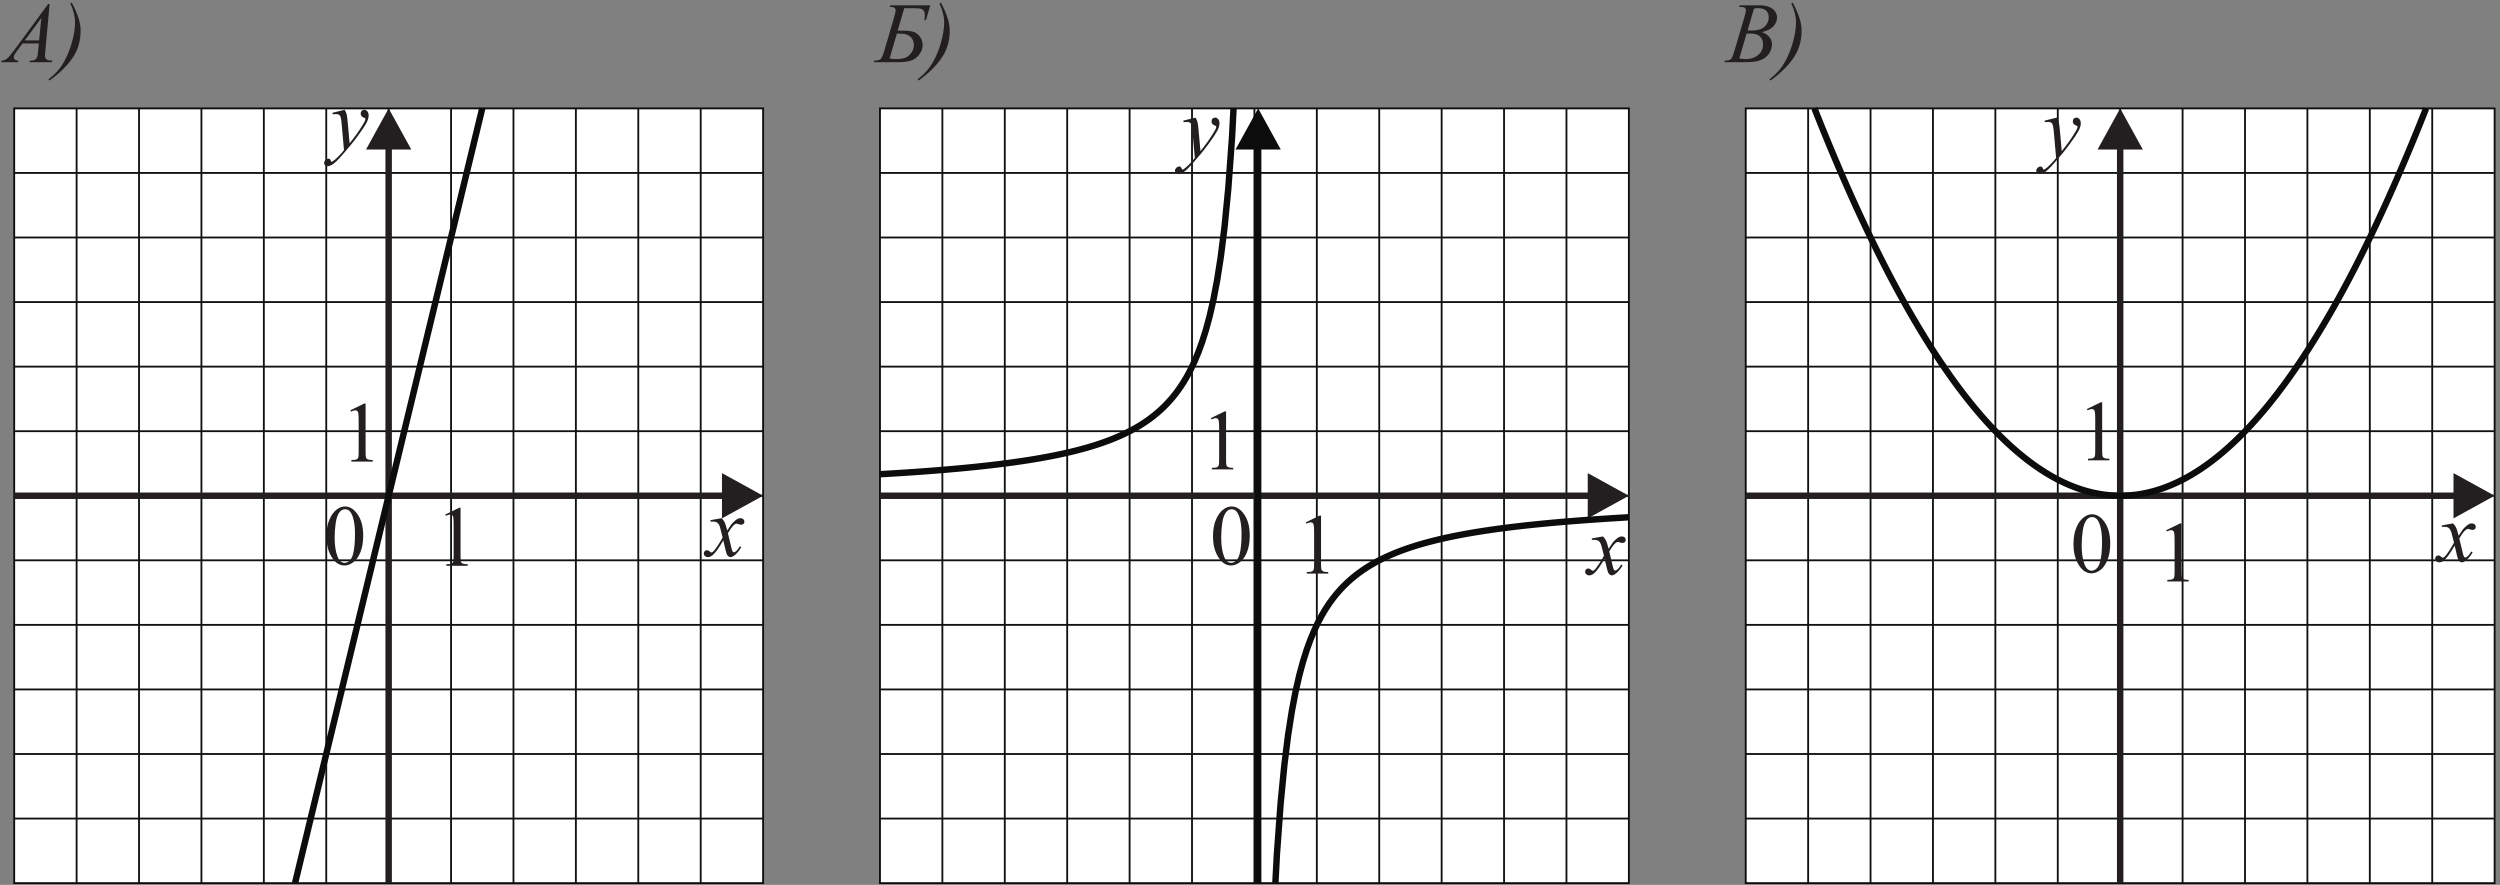 <?xml version="1.0" encoding="UTF-8" standalone="no"?>
<svg
   xmlns:dc="http://purl.org/dc/elements/1.1/"
   xmlns:cc="http://creativecommons.org/ns#"
   xmlns:rdf="http://www.w3.org/1999/02/22-rdf-syntax-ns#"
   xmlns:svg="http://www.w3.org/2000/svg"
   xmlns="http://www.w3.org/2000/svg"
   viewBox="0 0 388 137.333"
   height="137.333"
   width="388"
   xml:space="preserve"
   id="svg2"
   version="1.1"><rect x="0" y="0" width="388" height="137.333" fill="#808080" stroke="none"/><defs
     id="defs6" /><g
     transform="matrix(1.333,0,0,-1.333,0,137.333)"
     id="g10"><g
       transform="scale(0.1)"
       id="g12"><path
         id="path14"
         style="fill:#ffffff;fill-opacity:1;fill-rule:evenodd;stroke:none"
         d="m 1024.54,2.043 h 871.938 v 902.031 H 1024.54 Z" /><path
         id="path16"
         style="fill:none;stroke:#0b0c0b;stroke-width:2.16;stroke-linecap:butt;stroke-linejoin:miter;stroke-miterlimit:2.613;stroke-dasharray:none;stroke-opacity:1"
         d="m 1024.54,2.043 h 871.938 v 902.031 H 1024.54 Z" /><path
         id="path18"
         style="fill:none;stroke:#101211;stroke-width:2.16;stroke-linecap:butt;stroke-linejoin:miter;stroke-miterlimit:2.613;stroke-dasharray:none;stroke-opacity:1"
         d="M 1097.2,2.043 V 904.074" /><path
         id="path20"
         style="fill:none;stroke:#101211;stroke-width:2.16;stroke-linecap:butt;stroke-linejoin:miter;stroke-miterlimit:2.613;stroke-dasharray:none;stroke-opacity:1"
         d="M 1169.86,2.043 V 904.074" /><path
         id="path22"
         style="fill:none;stroke:#101211;stroke-width:2.16;stroke-linecap:butt;stroke-linejoin:miter;stroke-miterlimit:2.613;stroke-dasharray:none;stroke-opacity:1"
         d="M 1242.52,2.043 V 904.074" /><path
         id="path24"
         style="fill:none;stroke:#101211;stroke-width:2.16;stroke-linecap:butt;stroke-linejoin:miter;stroke-miterlimit:2.613;stroke-dasharray:none;stroke-opacity:1"
         d="M 1315.18,2.043 V 904.074" /><path
         id="path26"
         style="fill:none;stroke:#101211;stroke-width:2.16;stroke-linecap:butt;stroke-linejoin:miter;stroke-miterlimit:2.613;stroke-dasharray:none;stroke-opacity:1"
         d="M 1387.85,2.043 V 904.074" /><path
         id="path28"
         style="fill:none;stroke:#101211;stroke-width:2.16;stroke-linecap:butt;stroke-linejoin:miter;stroke-miterlimit:2.613;stroke-dasharray:none;stroke-opacity:1"
         d="M 1460.51,2.043 V 904.074" /><path
         id="path30"
         style="fill:none;stroke:#101211;stroke-width:2.16;stroke-linecap:butt;stroke-linejoin:miter;stroke-miterlimit:2.613;stroke-dasharray:none;stroke-opacity:1"
         d="M 1533.17,2.043 V 904.074" /><path
         id="path32"
         style="fill:none;stroke:#101211;stroke-width:2.16;stroke-linecap:butt;stroke-linejoin:miter;stroke-miterlimit:2.613;stroke-dasharray:none;stroke-opacity:1"
         d="M 1605.83,2.043 V 904.074" /><path
         id="path34"
         style="fill:none;stroke:#101211;stroke-width:2.16;stroke-linecap:butt;stroke-linejoin:miter;stroke-miterlimit:2.613;stroke-dasharray:none;stroke-opacity:1"
         d="M 1678.49,2.043 V 904.074" /><path
         id="path36"
         style="fill:none;stroke:#101211;stroke-width:2.16;stroke-linecap:butt;stroke-linejoin:miter;stroke-miterlimit:2.613;stroke-dasharray:none;stroke-opacity:1"
         d="M 1751.15,2.043 V 904.074" /><path
         id="path38"
         style="fill:none;stroke:#101211;stroke-width:2.16;stroke-linecap:butt;stroke-linejoin:miter;stroke-miterlimit:2.613;stroke-dasharray:none;stroke-opacity:1"
         d="M 1823.82,2.043 V 904.074" /><path
         id="path40"
         style="fill:none;stroke:#101211;stroke-width:2.16;stroke-linecap:butt;stroke-linejoin:miter;stroke-miterlimit:2.613;stroke-dasharray:none;stroke-opacity:1"
         d="m 1024.54,77.211 h 871.94" /><path
         id="path42"
         style="fill:none;stroke:#101211;stroke-width:2.16;stroke-linecap:butt;stroke-linejoin:miter;stroke-miterlimit:2.613;stroke-dasharray:none;stroke-opacity:1"
         d="m 1024.54,152.383 h 871.94" /><path
         id="path44"
         style="fill:none;stroke:#101211;stroke-width:2.16;stroke-linecap:butt;stroke-linejoin:miter;stroke-miterlimit:2.613;stroke-dasharray:none;stroke-opacity:1"
         d="m 1024.54,227.551 h 871.94" /><path
         id="path46"
         style="fill:none;stroke:#101211;stroke-width:2.16;stroke-linecap:butt;stroke-linejoin:miter;stroke-miterlimit:2.613;stroke-dasharray:none;stroke-opacity:1"
         d="m 1024.54,302.723 h 871.94" /><path
         id="path48"
         style="fill:none;stroke:#101211;stroke-width:2.16;stroke-linecap:butt;stroke-linejoin:miter;stroke-miterlimit:2.613;stroke-dasharray:none;stroke-opacity:1"
         d="m 1024.54,377.891 h 871.94" /><path
         id="path50"
         style="fill:none;stroke:#101211;stroke-width:2.16;stroke-linecap:butt;stroke-linejoin:miter;stroke-miterlimit:2.613;stroke-dasharray:none;stroke-opacity:1"
         d="m 1024.54,453.062 h 871.94" /><path
         id="path52"
         style="fill:none;stroke:#101211;stroke-width:2.16;stroke-linecap:butt;stroke-linejoin:miter;stroke-miterlimit:2.613;stroke-dasharray:none;stroke-opacity:1"
         d="m 1024.54,528.227 h 871.94" /><path
         id="path54"
         style="fill:none;stroke:#101211;stroke-width:2.16;stroke-linecap:butt;stroke-linejoin:miter;stroke-miterlimit:2.613;stroke-dasharray:none;stroke-opacity:1"
         d="m 1024.54,603.395 h 871.94" /><path
         id="path56"
         style="fill:none;stroke:#101211;stroke-width:2.16;stroke-linecap:butt;stroke-linejoin:miter;stroke-miterlimit:2.613;stroke-dasharray:none;stroke-opacity:1"
         d="m 1024.54,678.566 h 871.94" /><path
         id="path58"
         style="fill:none;stroke:#101211;stroke-width:2.16;stroke-linecap:butt;stroke-linejoin:miter;stroke-miterlimit:2.613;stroke-dasharray:none;stroke-opacity:1"
         d="m 1024.54,753.738 h 871.94" /><path
         id="path60"
         style="fill:none;stroke:#101211;stroke-width:2.16;stroke-linecap:butt;stroke-linejoin:miter;stroke-miterlimit:2.613;stroke-dasharray:none;stroke-opacity:1"
         d="m 1024.54,828.906 h 871.94" /><path
         id="path62"
         style="fill:none;stroke:#231f20;stroke-width:7.501;stroke-linecap:butt;stroke-linejoin:miter;stroke-miterlimit:2.613;stroke-dasharray:none;stroke-opacity:1"
         d="m 1024.54,453.062 h 828.19" /><path
         id="path64"
         style="fill:#231f20;fill-opacity:1;fill-rule:evenodd;stroke:none"
         d="m 1848.58,479.41 47.9,-26.348 -47.9,-26.351 v 52.699" /><path
         id="path66"
         style="fill:none;stroke:#0b0c0b;stroke-width:7.501;stroke-linecap:butt;stroke-linejoin:miter;stroke-miterlimit:2.613;stroke-dasharray:none;stroke-opacity:1"
         d="m 1024.54,478.117 4.36,0.25 4.36,0.262 4.36,0.262 4.36,0.269 4.36,0.274 4.36,0.281 4.36,0.285 4.36,0.297 4.36,0.297 4.36,0.304 4.36,0.313 4.36,0.324 4.35,0.324 4.36,0.336 4.36,0.344 4.37,0.348 4.36,0.359 4.36,0.371 4.36,0.379 4.35,0.383 4.36,0.398 4.36,0.407 4.36,0.414 4.36,0.429 4.36,0.442 4.36,0.449 4.36,0.465 4.36,0.476 4.36,0.489 4.36,0.507 4.36,0.516 4.36,0.535 4.36,0.551 4.36,0.566 4.36,0.582 4.36,0.606 4.36,0.621 4.36,0.641 4.36,0.66 4.36,0.687 4.36,0.711 4.36,0.731 4.36,0.754 4.36,0.785 4.36,0.816 4.36,0.844 4.36,0.875 4.35,0.906 4.36,0.946 4.36,0.984 4.36,1.023 4.36,1.067 4.37,1.109 4.35,1.156 4.36,1.211 4.36,1.27 4.36,1.32 4.36,1.391 4.36,1.453 4.36,1.527 4.36,1.606 4.36,1.691 4.36,1.785 4.36,1.879 4.36,1.988 4.36,2.106 4.36,2.234 4.36,2.371 4.36,2.528 4.36,2.695 4.36,2.879 4.36,3.082 4.36,3.32 4.36,3.567 4.36,3.855 4.36,4.18 4.35,4.535 4.37,4.949 4.36,5.426 4.36,5.969 4.36,6.594 4.36,7.324 4.35,8.187 4.36,9.215 4.36,10.438 4.36,11.933 4.36,13.766 4.36,16.062 4.36,18.985 4.36,22.777 4.36,27.836 4.36,34.805 4.36,44.742 4.36,59.66 1.74,33.406" /><path
         id="path68"
         style="fill:none;stroke:#0b0c0b;stroke-width:7.501;stroke-linecap:butt;stroke-linejoin:miter;stroke-miterlimit:2.613;stroke-dasharray:none;stroke-opacity:1"
         d="M 1464.86,860.328 1464.87,2.043" /><path
         id="path70"
         style="fill:#0b0c0b;fill-opacity:1;fill-rule:evenodd;stroke:none"
         d="m 1491.21,856.176 -26.35,47.898 -26.34,-47.898 h 52.69" /><path
         id="path72"
         style="fill:none;stroke:#0b0c0b;stroke-width:7.501;stroke-linecap:butt;stroke-linejoin:miter;stroke-miterlimit:2.613;stroke-dasharray:none;stroke-opacity:1"
         d="m 1484.92,2.043 1.75,33.41 4.36,59.656 4.36,44.743 4.36,34.804 4.36,27.84 4.35,22.774 4.36,18.984 4.36,16.062 4.36,13.77 4.36,11.93 4.37,10.437 4.35,9.215 4.36,8.187 4.36,7.325 4.36,6.593 4.36,5.969 4.36,5.426 4.36,4.949 4.36,4.539 4.36,4.176 4.36,3.856 4.36,3.57 4.36,3.316 4.36,3.082 4.36,2.883 4.36,2.691 4.36,2.528 4.36,2.375 4.36,2.234 4.36,2.102 4.36,1.988 4.36,1.883 4.36,1.781 4.36,1.691 4.35,1.606 4.36,1.527 4.37,1.453 4.36,1.391 4.36,1.324 4.36,1.266 4.35,1.211 4.36,1.156 4.36,1.113 4.36,1.063 4.36,1.023 4.36,0.985 4.36,0.945 4.36,0.91 4.36,0.871 4.36,0.848 4.36,0.812 4.36,0.786 4.36,0.757 4.36,0.731 4.36,0.707 4.36,0.687 4.36,0.661 4.36,0.644 4.36,0.621 4.36,0.602 4.36,0.586 4.36,0.562 4.36,0.555 4.36,0.531 4.36,0.52 4.36,0.504 4.36,0.488 4.36,0.476 4.35,0.465 4.36,0.453 4.36,0.438 4.36,0.43 4.36,0.414 4.37,0.406 4.36,0.398 4.35,0.387 4.36,0.379 4.36,0.367 4.36,0.359 4.36,0.352 4.36,0.34 4.36,0.336 4.36,0.324 4.36,0.324 4.36,0.313 4.36,0.304 4.36,0.301 4.36,0.293 4.36,0.285 4.36,0.282 4.36,0.277 4.36,0.269 4.36,0.258 4.36,0.262 4.36,0.254" /><path
         id="path74"
         style="fill:#ffffff;fill-opacity:1;fill-rule:evenodd;stroke:none"
         d="m 2032.54,2.043 h 871.938 v 902.031 H 2032.54 Z" /><path
         id="path76"
         style="fill:none;stroke:#0b0c0b;stroke-width:2.16;stroke-linecap:butt;stroke-linejoin:miter;stroke-miterlimit:2.613;stroke-dasharray:none;stroke-opacity:1"
         d="m 2032.54,2.043 h 871.938 v 902.031 H 2032.54 Z" /><path
         id="path78"
         style="fill:none;stroke:#101211;stroke-width:2.16;stroke-linecap:butt;stroke-linejoin:miter;stroke-miterlimit:2.613;stroke-dasharray:none;stroke-opacity:1"
         d="M 2105.2,2.043 V 904.074" /><path
         id="path80"
         style="fill:none;stroke:#101211;stroke-width:2.16;stroke-linecap:butt;stroke-linejoin:miter;stroke-miterlimit:2.613;stroke-dasharray:none;stroke-opacity:1"
         d="M 2177.86,2.043 V 904.074" /><path
         id="path82"
         style="fill:none;stroke:#101211;stroke-width:2.16;stroke-linecap:butt;stroke-linejoin:miter;stroke-miterlimit:2.613;stroke-dasharray:none;stroke-opacity:1"
         d="M 2250.52,2.043 V 904.074" /><path
         id="path84"
         style="fill:none;stroke:#101211;stroke-width:2.16;stroke-linecap:butt;stroke-linejoin:miter;stroke-miterlimit:2.613;stroke-dasharray:none;stroke-opacity:1"
         d="M 2323.18,2.043 V 904.074" /><path
         id="path86"
         style="fill:none;stroke:#101211;stroke-width:2.16;stroke-linecap:butt;stroke-linejoin:miter;stroke-miterlimit:2.613;stroke-dasharray:none;stroke-opacity:1"
         d="M 2395.85,2.043 V 904.074" /><path
         id="path88"
         style="fill:none;stroke:#101211;stroke-width:2.16;stroke-linecap:butt;stroke-linejoin:miter;stroke-miterlimit:2.613;stroke-dasharray:none;stroke-opacity:1"
         d="M 2468.51,2.043 V 904.074" /><path
         id="path90"
         style="fill:none;stroke:#101211;stroke-width:2.16;stroke-linecap:butt;stroke-linejoin:miter;stroke-miterlimit:2.613;stroke-dasharray:none;stroke-opacity:1"
         d="M 2541.17,2.043 V 904.074" /><path
         id="path92"
         style="fill:none;stroke:#101211;stroke-width:2.16;stroke-linecap:butt;stroke-linejoin:miter;stroke-miterlimit:2.613;stroke-dasharray:none;stroke-opacity:1"
         d="M 2613.83,2.043 V 904.074" /><path
         id="path94"
         style="fill:none;stroke:#101211;stroke-width:2.16;stroke-linecap:butt;stroke-linejoin:miter;stroke-miterlimit:2.613;stroke-dasharray:none;stroke-opacity:1"
         d="M 2686.49,2.043 V 904.074" /><path
         id="path96"
         style="fill:none;stroke:#101211;stroke-width:2.16;stroke-linecap:butt;stroke-linejoin:miter;stroke-miterlimit:2.613;stroke-dasharray:none;stroke-opacity:1"
         d="M 2759.15,2.043 V 904.074" /><path
         id="path98"
         style="fill:none;stroke:#101211;stroke-width:2.16;stroke-linecap:butt;stroke-linejoin:miter;stroke-miterlimit:2.613;stroke-dasharray:none;stroke-opacity:1"
         d="M 2831.82,2.043 V 904.074" /><path
         id="path100"
         style="fill:none;stroke:#101211;stroke-width:2.16;stroke-linecap:butt;stroke-linejoin:miter;stroke-miterlimit:2.613;stroke-dasharray:none;stroke-opacity:1"
         d="m 2032.54,77.211 h 871.94" /><path
         id="path102"
         style="fill:none;stroke:#101211;stroke-width:2.16;stroke-linecap:butt;stroke-linejoin:miter;stroke-miterlimit:2.613;stroke-dasharray:none;stroke-opacity:1"
         d="m 2032.54,152.383 h 871.94" /><path
         id="path104"
         style="fill:none;stroke:#101211;stroke-width:2.16;stroke-linecap:butt;stroke-linejoin:miter;stroke-miterlimit:2.613;stroke-dasharray:none;stroke-opacity:1"
         d="m 2032.54,227.551 h 871.94" /><path
         id="path106"
         style="fill:none;stroke:#101211;stroke-width:2.16;stroke-linecap:butt;stroke-linejoin:miter;stroke-miterlimit:2.613;stroke-dasharray:none;stroke-opacity:1"
         d="m 2032.54,302.723 h 871.94" /><path
         id="path108"
         style="fill:none;stroke:#101211;stroke-width:2.16;stroke-linecap:butt;stroke-linejoin:miter;stroke-miterlimit:2.613;stroke-dasharray:none;stroke-opacity:1"
         d="m 2032.54,377.891 h 871.94" /><path
         id="path110"
         style="fill:none;stroke:#101211;stroke-width:2.16;stroke-linecap:butt;stroke-linejoin:miter;stroke-miterlimit:2.613;stroke-dasharray:none;stroke-opacity:1"
         d="m 2032.54,453.062 h 871.94" /><path
         id="path112"
         style="fill:none;stroke:#101211;stroke-width:2.16;stroke-linecap:butt;stroke-linejoin:miter;stroke-miterlimit:2.613;stroke-dasharray:none;stroke-opacity:1"
         d="m 2032.54,528.227 h 871.94" /><path
         id="path114"
         style="fill:none;stroke:#101211;stroke-width:2.16;stroke-linecap:butt;stroke-linejoin:miter;stroke-miterlimit:2.613;stroke-dasharray:none;stroke-opacity:1"
         d="m 2032.54,603.395 h 871.94" /><path
         id="path116"
         style="fill:none;stroke:#101211;stroke-width:2.16;stroke-linecap:butt;stroke-linejoin:miter;stroke-miterlimit:2.613;stroke-dasharray:none;stroke-opacity:1"
         d="m 2032.54,678.566 h 871.94" /><path
         id="path118"
         style="fill:none;stroke:#101211;stroke-width:2.16;stroke-linecap:butt;stroke-linejoin:miter;stroke-miterlimit:2.613;stroke-dasharray:none;stroke-opacity:1"
         d="m 2032.54,753.738 h 871.94" /><path
         id="path120"
         style="fill:none;stroke:#101211;stroke-width:2.16;stroke-linecap:butt;stroke-linejoin:miter;stroke-miterlimit:2.613;stroke-dasharray:none;stroke-opacity:1"
         d="m 2032.54,828.906 h 871.94" /><path
         id="path122"
         style="fill:none;stroke:#231f20;stroke-width:7.501;stroke-linecap:butt;stroke-linejoin:miter;stroke-miterlimit:2.613;stroke-dasharray:none;stroke-opacity:1"
         d="m 2032.54,453.062 h 828.19" /><path
         id="path124"
         style="fill:#231f20;fill-opacity:1;fill-rule:evenodd;stroke:none"
         d="m 2856.58,479.41 47.9,-26.348 -47.9,-26.351 v 52.699" /><path
         id="path126"
         style="fill:none;stroke:#231f20;stroke-width:7.501;stroke-linecap:butt;stroke-linejoin:miter;stroke-miterlimit:2.613;stroke-dasharray:none;stroke-opacity:1"
         d="M 2468.51,2.043 V 860.328" /><path
         id="path128"
         style="fill:#231f20;fill-opacity:1;fill-rule:evenodd;stroke:none"
         d="m 2442.16,856.176 26.35,47.898 26.35,-47.898 h -52.7" /><path
         id="path130"
         style="fill:none;stroke:#0b0c0b;stroke-width:7.501;stroke-linecap:butt;stroke-linejoin:miter;stroke-miterlimit:2.613;stroke-dasharray:none;stroke-opacity:1"
         d="m 2112.55,904.074 2.83,-7.148 4.35,-10.891 4.36,-10.758 4.36,-10.621 4.36,-10.484 4.36,-10.352 4.36,-10.215 4.36,-10.082 4.36,-9.945 4.36,-9.808 4.36,-9.676 4.36,-9.539 4.36,-9.403 4.36,-9.269 4.36,-9.133 4.36,-8.996 4.36,-8.863 4.36,-8.727 4.36,-8.59 4.36,-8.461 4.36,-8.32 4.36,-8.184 4.36,-8.05 4.36,-7.914 4.36,-7.782 4.36,-7.644 4.36,-7.512 4.36,-7.371 4.36,-7.242 4.35,-7.102 4.36,-6.969 4.36,-6.832 4.36,-6.699 4.36,-6.562 4.37,-6.426 4.35,-6.293 4.36,-6.156 4.36,-6.02 4.36,-5.883 4.36,-5.754 4.36,-5.617 4.36,-5.48 4.36,-5.344 4.36,-5.207 4.36,-5.074 4.36,-4.942 4.36,-4.8 4.36,-4.668 4.36,-4.532 4.36,-4.402 4.36,-4.258 4.36,-4.129 4.36,-3.992 4.36,-3.855 4.36,-3.719 4.36,-3.586 4.36,-3.449 4.36,-3.317 4.35,-3.179 4.36,-3.043 4.37,-2.914 4.36,-2.77 4.36,-2.641 4.36,-2.503 4.35,-2.368 4.36,-2.23 4.36,-2.098 4.36,-1.961 4.36,-1.828 4.36,-1.691 4.36,-1.555 4.36,-1.422 4.36,-1.285 4.36,-1.148 4.36,-1.016 4.36,-0.883 4.36,-0.742 4.36,-0.609 4.36,-0.473 4.36,-0.34 4.36,-0.203 4.36,-0.063 4.36,0.063 4.36,0.203 4.36,0.34 4.36,0.473 4.36,0.609 4.36,0.742 4.36,0.883 4.36,1.016 4.36,1.148 4.36,1.285 4.35,1.422 4.36,1.555 4.36,1.691 4.36,1.828 4.36,1.961 4.37,2.098 4.35,2.23 4.36,2.368 4.36,2.503 4.36,2.641 4.36,2.77 4.36,2.914 4.36,3.043 4.36,3.179 4.36,3.317 4.36,3.449 4.36,3.586 4.36,3.719 4.36,3.855 4.36,3.992 4.36,4.129 4.36,4.258 4.36,4.402 4.36,4.532 4.36,4.668 4.36,4.8 4.36,4.942 4.36,5.074 4.36,5.207 4.35,5.344 4.36,5.48 4.37,5.617 4.36,5.754 4.36,5.883 4.36,6.02 4.35,6.156 4.36,6.293 4.36,6.426 4.36,6.562 4.36,6.699 4.36,6.832 4.36,6.969 4.36,7.102 4.36,7.242 4.36,7.371 4.36,7.512 4.36,7.644 4.36,7.782 4.36,7.914 4.36,8.05 4.36,8.184 4.36,8.32 4.36,8.461 4.36,8.59 4.36,8.727 4.36,8.863 4.36,8.996 4.36,9.133 4.36,9.269 4.36,9.403 4.36,9.539 4.36,9.676 4.36,9.808 4.35,9.945 4.36,10.082 4.36,10.215 4.36,10.352 4.36,10.484 4.37,10.621 4.36,10.758 4.35,10.891 2.83,7.148" /><path
         id="path132"
         style="fill:#ffffff;fill-opacity:1;fill-rule:evenodd;stroke:none"
         d="m 16.539,2.043 h 871.938 v 902.031 H 16.539 Z" /><path
         id="path134"
         style="fill:none;stroke:#0b0c0b;stroke-width:2.16;stroke-linecap:butt;stroke-linejoin:miter;stroke-miterlimit:2.613;stroke-dasharray:none;stroke-opacity:1"
         d="m 16.539,2.043 h 871.938 v 902.031 H 16.539 Z" /><path
         id="path136"
         style="fill:none;stroke:#101211;stroke-width:2.16;stroke-linecap:butt;stroke-linejoin:miter;stroke-miterlimit:2.613;stroke-dasharray:none;stroke-opacity:1"
         d="M 89.199,2.043 V 904.074" /><path
         id="path138"
         style="fill:none;stroke:#101211;stroke-width:2.16;stroke-linecap:butt;stroke-linejoin:miter;stroke-miterlimit:2.613;stroke-dasharray:none;stroke-opacity:1"
         d="M 161.863,2.043 V 904.074" /><path
         id="path140"
         style="fill:none;stroke:#101211;stroke-width:2.16;stroke-linecap:butt;stroke-linejoin:miter;stroke-miterlimit:2.613;stroke-dasharray:none;stroke-opacity:1"
         d="M 234.523,2.043 V 904.074" /><path
         id="path142"
         style="fill:none;stroke:#101211;stroke-width:2.16;stroke-linecap:butt;stroke-linejoin:miter;stroke-miterlimit:2.613;stroke-dasharray:none;stroke-opacity:1"
         d="M 307.184,2.043 V 904.074" /><path
         id="path144"
         style="fill:none;stroke:#101211;stroke-width:2.16;stroke-linecap:butt;stroke-linejoin:miter;stroke-miterlimit:2.613;stroke-dasharray:none;stroke-opacity:1"
         d="M 379.848,2.043 V 904.074" /><path
         id="path146"
         style="fill:none;stroke:#101211;stroke-width:2.16;stroke-linecap:butt;stroke-linejoin:miter;stroke-miterlimit:2.613;stroke-dasharray:none;stroke-opacity:1"
         d="M 452.508,2.043 V 904.074" /><path
         id="path148"
         style="fill:none;stroke:#101211;stroke-width:2.16;stroke-linecap:butt;stroke-linejoin:miter;stroke-miterlimit:2.613;stroke-dasharray:none;stroke-opacity:1"
         d="M 525.168,2.043 V 904.074" /><path
         id="path150"
         style="fill:none;stroke:#101211;stroke-width:2.16;stroke-linecap:butt;stroke-linejoin:miter;stroke-miterlimit:2.613;stroke-dasharray:none;stroke-opacity:1"
         d="M 597.832,2.043 V 904.074" /><path
         id="path152"
         style="fill:none;stroke:#101211;stroke-width:2.16;stroke-linecap:butt;stroke-linejoin:miter;stroke-miterlimit:2.613;stroke-dasharray:none;stroke-opacity:1"
         d="M 670.492,2.043 V 904.074" /><path
         id="path154"
         style="fill:none;stroke:#101211;stroke-width:2.16;stroke-linecap:butt;stroke-linejoin:miter;stroke-miterlimit:2.613;stroke-dasharray:none;stroke-opacity:1"
         d="M 743.152,2.043 V 904.074" /><path
         id="path156"
         style="fill:none;stroke:#101211;stroke-width:2.16;stroke-linecap:butt;stroke-linejoin:miter;stroke-miterlimit:2.613;stroke-dasharray:none;stroke-opacity:1"
         d="M 815.816,2.043 V 904.074" /><path
         id="path158"
         style="fill:none;stroke:#101211;stroke-width:2.16;stroke-linecap:butt;stroke-linejoin:miter;stroke-miterlimit:2.613;stroke-dasharray:none;stroke-opacity:1"
         d="M 16.539,77.211 H 888.477" /><path
         id="path160"
         style="fill:none;stroke:#101211;stroke-width:2.16;stroke-linecap:butt;stroke-linejoin:miter;stroke-miterlimit:2.613;stroke-dasharray:none;stroke-opacity:1"
         d="M 16.539,152.383 H 888.477" /><path
         id="path162"
         style="fill:none;stroke:#101211;stroke-width:2.16;stroke-linecap:butt;stroke-linejoin:miter;stroke-miterlimit:2.613;stroke-dasharray:none;stroke-opacity:1"
         d="M 16.539,227.551 H 888.477" /><path
         id="path164"
         style="fill:none;stroke:#101211;stroke-width:2.16;stroke-linecap:butt;stroke-linejoin:miter;stroke-miterlimit:2.613;stroke-dasharray:none;stroke-opacity:1"
         d="M 16.539,302.723 H 888.477" /><path
         id="path166"
         style="fill:none;stroke:#101211;stroke-width:2.16;stroke-linecap:butt;stroke-linejoin:miter;stroke-miterlimit:2.613;stroke-dasharray:none;stroke-opacity:1"
         d="M 16.539,377.891 H 888.477" /><path
         id="path168"
         style="fill:none;stroke:#101211;stroke-width:2.16;stroke-linecap:butt;stroke-linejoin:miter;stroke-miterlimit:2.613;stroke-dasharray:none;stroke-opacity:1"
         d="M 16.539,453.062 H 888.477" /><path
         id="path170"
         style="fill:none;stroke:#101211;stroke-width:2.16;stroke-linecap:butt;stroke-linejoin:miter;stroke-miterlimit:2.613;stroke-dasharray:none;stroke-opacity:1"
         d="M 16.539,528.227 H 888.477" /><path
         id="path172"
         style="fill:none;stroke:#101211;stroke-width:2.16;stroke-linecap:butt;stroke-linejoin:miter;stroke-miterlimit:2.613;stroke-dasharray:none;stroke-opacity:1"
         d="M 16.539,603.395 H 888.477" /><path
         id="path174"
         style="fill:none;stroke:#101211;stroke-width:2.16;stroke-linecap:butt;stroke-linejoin:miter;stroke-miterlimit:2.613;stroke-dasharray:none;stroke-opacity:1"
         d="M 16.539,678.566 H 888.477" /><path
         id="path176"
         style="fill:none;stroke:#101211;stroke-width:2.16;stroke-linecap:butt;stroke-linejoin:miter;stroke-miterlimit:2.613;stroke-dasharray:none;stroke-opacity:1"
         d="M 16.539,753.738 H 888.477" /><path
         id="path178"
         style="fill:none;stroke:#101211;stroke-width:2.16;stroke-linecap:butt;stroke-linejoin:miter;stroke-miterlimit:2.613;stroke-dasharray:none;stroke-opacity:1"
         d="M 16.539,828.906 H 888.477" /><path
         id="path180"
         style="fill:none;stroke:#231f20;stroke-width:7.501;stroke-linecap:butt;stroke-linejoin:miter;stroke-miterlimit:2.613;stroke-dasharray:none;stroke-opacity:1"
         d="M 16.539,453.062 H 844.73" /><path
         id="path182"
         style="fill:#231f20;fill-opacity:1;fill-rule:evenodd;stroke:none"
         d="m 840.578,479.41 47.899,-26.348 -47.899,-26.351 v 52.699" /><path
         id="path184"
         style="fill:none;stroke:#231f20;stroke-width:7.501;stroke-linecap:butt;stroke-linejoin:miter;stroke-miterlimit:2.613;stroke-dasharray:none;stroke-opacity:1"
         d="M 452.508,2.043 V 860.328" /><path
         id="path186"
         style="fill:#231f20;fill-opacity:1;fill-rule:evenodd;stroke:none"
         d="m 426.16,856.176 26.348,47.898 26.347,-47.898 H 426.16" /><path
         id="path188"
         style="fill:none;stroke:#0b0c0b;stroke-width:7.501;stroke-linecap:butt;stroke-linejoin:miter;stroke-miterlimit:2.613;stroke-dasharray:none;stroke-opacity:1"
         d="m 343.516,2.043 v 0 l 4.359,18.039 4.359,18.043 4.36,18.039 4.363,18.043 4.359,18.039 4.36,18.039 4.359,18.043 4.36,18.039 4.359,18.043 4.359,18.039 4.36,18.039 4.359,18.043 4.359,18.039 4.36,18.043 4.359,18.039 4.363,18.039 4.36,18.043 4.359,18.039 4.36,18.043 4.359,18.039 4.359,18.04 4.36,18.043 4.359,18.039 4.359,18.043 4.36,18.042 4.359,18.04 4.36,18.039 4.359,18.039 4.363,18.043 4.36,18.039 4.359,18.039 4.359,18.043 4.36,18.039 4.359,18.043 4.359,18.039 4.36,18.039 4.359,18.043 4.36,18.039 4.359,18.043 4.359,18.043 4.36,18.039 4.363,18.039 4.359,18.039 4.36,18.043 4.359,18.039 4.359,18.039 4.36,18.043 4.359,18.039 4.36,18.043 4.359,18.039 v 0" /><path
         id="path190"
         style="fill:#231f20;fill-opacity:1;fill-rule:nonzero;stroke:none"
         d="m 401.32,902.438 c 1.102,-1.883 1.864,-3.653 2.301,-5.286 0.414,-1.648 0.832,-4.882 1.266,-9.699 l 2.148,-24.015 c 1.949,2.332 4.785,6.05 8.5,11.132 1.785,2.465 4,5.832 6.633,10.098 1.602,2.602 2.57,4.434 2.934,5.469 0.183,0.515 0.285,1.066 0.285,1.617 0,0.351 -0.102,0.648 -0.336,0.883 -0.231,0.215 -0.817,0.48 -1.781,0.801 -0.969,0.3 -1.766,0.882 -2.399,1.699 -0.637,0.832 -0.953,1.785 -0.953,2.867 0,1.332 0.402,2.398 1.184,3.215 0.765,0.816 1.75,1.219 2.918,1.219 1.433,0 2.652,-0.586 3.664,-1.786 1.019,-1.183 1.519,-2.816 1.519,-4.898 0,-2.566 -0.883,-5.52 -2.637,-8.816 -1.765,-3.301 -5.144,-8.368 -10.164,-15.2 -5,-6.851 -11.082,-14.3 -18.199,-22.367 -4.918,-5.57 -8.566,-9.082 -10.949,-10.535 -2.367,-1.43 -4.402,-2.164 -6.102,-2.164 -1.015,0 -1.898,0.383 -2.664,1.148 -0.769,0.766 -1.133,1.653 -1.133,2.664 0,1.27 0.516,2.418 1.579,3.469 1.054,1.035 2.203,1.551 3.437,1.551 0.649,0 1.199,-0.133 1.617,-0.434 0.266,-0.168 0.547,-0.632 0.848,-1.402 0.316,-0.746 0.598,-1.266 0.867,-1.531 0.149,-0.164 0.352,-0.235 0.582,-0.235 0.184,0 0.535,0.153 1.02,0.485 1.797,1.101 3.883,2.867 6.25,5.269 3.133,3.196 5.433,5.797 6.933,7.813 l -2.738,30.953 c -0.445,5.113 -1.129,8.23 -2.047,9.332 -0.918,1.098 -2.433,1.664 -4.586,1.664 -0.683,0 -1.914,-0.098 -3.664,-0.301 l -0.433,1.801 14.3,3.52" /><path
         id="path192"
         style="fill:#231f20;fill-opacity:1;fill-rule:nonzero;stroke:none"
         d="m 1391.96,893.328 c 1.11,-1.883 1.87,-3.652 2.31,-5.285 0.41,-1.648 0.83,-4.883 1.26,-9.699 l 2.15,-24.016 c 1.95,2.336 4.78,6.051 8.5,11.133 1.78,2.465 4,5.836 6.64,10.101 1.6,2.598 2.56,4.434 2.93,5.465 0.18,0.52 0.28,1.067 0.28,1.618 0,0.351 -0.1,0.648 -0.33,0.882 -0.24,0.219 -0.82,0.485 -1.79,0.801 -0.96,0.301 -1.76,0.887 -2.39,1.703 -0.64,0.832 -0.96,1.781 -0.96,2.864 0,1.332 0.41,2.402 1.19,3.218 0.77,0.817 1.75,1.215 2.92,1.215 1.43,0 2.65,-0.582 3.66,-1.781 1.02,-1.188 1.52,-2.82 1.52,-4.902 0,-2.567 -0.89,-5.516 -2.64,-8.817 -1.76,-3.297 -5.14,-8.367 -10.16,-15.199 -5,-6.852 -11.09,-14.301 -18.2,-22.367 -4.92,-5.567 -8.57,-9.082 -10.95,-10.532 -2.37,-1.433 -4.4,-2.168 -6.1,-2.168 -1.01,0 -1.9,0.383 -2.67,1.153 -0.76,0.765 -1.13,1.648 -1.13,2.664 0,1.266 0.52,2.418 1.58,3.465 1.05,1.035 2.2,1.551 3.44,1.551 0.65,0 1.19,-0.133 1.61,-0.434 0.27,-0.168 0.55,-0.633 0.85,-1.399 0.32,-0.75 0.6,-1.269 0.87,-1.535 0.15,-0.164 0.35,-0.23 0.58,-0.23 0.19,0 0.53,0.148 1.02,0.484 1.8,1.098 3.88,2.864 6.25,5.266 3.13,3.199 5.43,5.801 6.93,7.816 l -2.73,30.949 c -0.45,5.118 -1.13,8.231 -2.05,9.333 -0.92,1.101 -2.43,1.667 -4.58,1.667 -0.69,0 -1.92,-0.101 -3.67,-0.3 l -0.43,1.8 14.29,3.516" /><path
         id="path194"
         style="fill:#231f20;fill-opacity:1;fill-rule:nonzero;stroke:none"
         d="m 2394.76,893.328 c 1.1,-1.883 1.86,-3.652 2.29,-5.285 0.42,-1.648 0.84,-4.883 1.27,-9.699 l 2.15,-24.016 c 1.95,2.336 4.78,6.051 8.5,11.133 1.78,2.465 4,5.836 6.64,10.101 1.6,2.598 2.56,4.434 2.93,5.465 0.18,0.52 0.28,1.067 0.28,1.618 0,0.351 -0.1,0.648 -0.33,0.882 -0.24,0.219 -0.82,0.485 -1.79,0.801 -0.96,0.301 -1.76,0.887 -2.39,1.703 -0.64,0.832 -0.95,1.781 -0.95,2.864 0,1.332 0.4,2.402 1.18,3.218 0.76,0.817 1.75,1.215 2.92,1.215 1.43,0 2.65,-0.582 3.66,-1.781 1.02,-1.188 1.52,-2.82 1.52,-4.902 0,-2.567 -0.88,-5.516 -2.64,-8.817 -1.76,-3.297 -5.14,-8.367 -10.16,-15.199 -5,-6.852 -11.08,-14.301 -18.2,-22.367 -4.92,-5.567 -8.57,-9.082 -10.95,-10.532 -2.37,-1.433 -4.4,-2.168 -6.1,-2.168 -1.02,0 -1.9,0.383 -2.67,1.153 -0.76,0.765 -1.13,1.648 -1.13,2.664 0,1.266 0.51,2.418 1.58,3.465 1.05,1.035 2.2,1.551 3.44,1.551 0.65,0 1.2,-0.133 1.61,-0.434 0.27,-0.168 0.55,-0.633 0.85,-1.399 0.32,-0.75 0.6,-1.269 0.87,-1.535 0.15,-0.164 0.35,-0.23 0.58,-0.23 0.19,0 0.53,0.148 1.02,0.484 1.8,1.098 3.88,2.864 6.25,5.266 3.13,3.199 5.43,5.801 6.93,7.816 l -2.73,30.949 c -0.45,5.118 -1.13,8.231 -2.05,9.333 -0.92,1.101 -2.43,1.667 -4.59,1.667 -0.68,0 -1.91,-0.101 -3.66,-0.3 l -0.43,1.8 14.3,3.516" /><path
         id="path196"
         style="fill:#231f20;fill-opacity:1;fill-rule:nonzero;stroke:none"
         d="m 2856.09,420.863 c 1.6,-1.683 2.8,-3.383 3.62,-5.066 0.58,-1.184 1.55,-4.25 2.88,-9.235 l 4.3,6.454 c 1.13,1.546 2.52,3.05 4.15,4.464 1.62,1.418 3.05,2.383 4.28,2.899 0.79,0.336 1.65,0.484 2.6,0.484 1.4,0 2.5,-0.363 3.33,-1.117 0.84,-0.75 1.25,-1.664 1.25,-2.73 0,-1.235 -0.25,-2.086 -0.73,-2.536 -0.91,-0.816 -1.95,-1.234 -3.11,-1.234 -0.69,0 -1.42,0.152 -2.2,0.453 -1.54,0.516 -2.57,0.781 -3.09,0.781 -0.78,0 -1.7,-0.468 -2.78,-1.367 -2.02,-1.699 -4.42,-4.965 -7.22,-9.816 l 4,-16.801 c 0.62,-2.562 1.13,-4.113 1.57,-4.617 0.42,-0.5 0.83,-0.746 1.27,-0.746 0.68,0 1.48,0.363 2.38,1.117 1.8,1.496 3.32,3.449 4.6,5.863 l 1.7,-0.883 c -2.05,-3.847 -4.65,-7.031 -7.82,-9.566 -1.78,-1.434 -3.3,-2.152 -4.53,-2.152 -1.82,0 -3.27,1.019 -4.35,3.07 -0.68,1.266 -2.1,6.75 -4.25,16.418 -5.07,-8.836 -9.14,-14.504 -12.2,-17.051 -1.98,-1.617 -3.9,-2.437 -5.77,-2.437 -1.3,0 -2.48,0.468 -3.56,1.418 -0.77,0.718 -1.17,1.668 -1.17,2.882 0,1.071 0.37,1.969 1.08,2.684 0.7,0.719 1.59,1.066 2.64,1.066 1.03,0 2.15,-0.515 3.31,-1.562 0.85,-0.754 1.5,-1.117 1.95,-1.117 0.4,0 0.9,0.265 1.52,0.781 1.53,1.234 3.62,3.902 6.25,8 2.63,4.102 4.37,7.066 5.18,8.898 -2.03,7.903 -3.11,12.086 -3.28,12.536 -0.75,2.117 -1.72,3.613 -2.93,4.5 -1.2,0.882 -2.97,1.316 -5.32,1.316 -0.75,0 -1.62,-0.031 -2.59,-0.102 v 1.766 l 13.04,2.285" /><path
         id="path198"
         style="fill:#231f20;fill-opacity:1;fill-rule:nonzero;stroke:none"
         d="m 1866.38,405.684 c 1.6,-1.684 2.8,-3.383 3.62,-5.067 0.59,-1.183 1.55,-4.25 2.88,-9.234 l 4.3,6.453 c 1.14,1.547 2.52,3.051 4.15,4.465 1.62,1.418 3.05,2.383 4.29,2.898 0.78,0.336 1.65,0.485 2.59,0.485 1.41,0 2.5,-0.364 3.34,-1.118 0.83,-0.75 1.25,-1.664 1.25,-2.73 0,-1.234 -0.25,-2.086 -0.73,-2.535 -0.92,-0.817 -1.95,-1.235 -3.12,-1.235 -0.68,0 -1.42,0.153 -2.2,0.454 -1.53,0.515 -2.57,0.781 -3.08,0.781 -0.79,0 -1.71,-0.469 -2.79,-1.367 -2.01,-1.7 -4.41,-4.965 -7.21,-9.817 l 3.99,-16.801 c 0.63,-2.562 1.14,-4.113 1.57,-4.617 0.42,-0.5 0.84,-0.746 1.27,-0.746 0.68,0 1.48,0.363 2.38,1.113 1.8,1.5 3.32,3.454 4.6,5.868 l 1.7,-0.883 c -2.05,-3.848 -4.64,-7.031 -7.81,-9.567 -1.78,-1.433 -3.3,-2.152 -4.54,-2.152 -1.81,0 -3.26,1.02 -4.35,3.066 -0.68,1.27 -2.1,6.754 -4.25,16.422 -5.06,-8.836 -9.13,-14.504 -12.19,-17.05 -1.99,-1.618 -3.91,-2.438 -5.77,-2.438 -1.3,0 -2.48,0.469 -3.57,1.418 -0.77,0.719 -1.17,1.668 -1.17,2.883 0,1.07 0.37,1.969 1.09,2.683 0.7,0.719 1.58,1.067 2.63,1.067 1.04,0 2.15,-0.516 3.32,-1.563 0.84,-0.754 1.5,-1.117 1.95,-1.117 0.4,0 0.9,0.266 1.52,0.781 1.53,1.235 3.61,3.903 6.24,8 2.63,4.102 4.37,7.067 5.19,8.899 -2.04,7.902 -3.12,12.086 -3.29,12.535 -0.75,2.117 -1.72,3.613 -2.93,4.5 -1.2,0.883 -2.97,1.316 -5.32,1.316 -0.75,0 -1.61,-0.031 -2.58,-0.101 v 1.765 l 13.03,2.286" /><path
         id="path200"
         style="fill:#231f20;fill-opacity:1;fill-rule:nonzero;stroke:none"
         d="m 840.25,426.938 c 1.598,-1.688 2.797,-3.387 3.613,-5.067 0.586,-1.187 1.551,-4.254 2.883,-9.234 l 4.301,6.449 c 1.137,1.547 2.519,3.051 4.152,4.465 1.613,1.418 3.047,2.383 4.281,2.898 0.782,0.336 1.649,0.489 2.602,0.489 1.398,0 2.5,-0.368 3.332,-1.118 0.832,-0.754 1.25,-1.668 1.25,-2.734 0,-1.234 -0.25,-2.082 -0.734,-2.535 -0.914,-0.817 -1.95,-1.231 -3.118,-1.231 -0.679,0 -1.414,0.149 -2.199,0.45 -1.531,0.515 -2.566,0.781 -3.082,0.781 -0.781,0 -1.703,-0.465 -2.785,-1.363 -2.016,-1.704 -4.414,-4.969 -7.215,-9.817 l 4,-16.801 c 0.617,-2.566 1.133,-4.117 1.567,-4.617 0.418,-0.5 0.832,-0.75 1.265,-0.75 0.684,0 1.485,0.367 2.387,1.117 1.797,1.5 3.316,3.45 4.598,5.864 l 1.699,-0.879 c -2.051,-3.852 -4.649,-7.035 -7.817,-9.571 -1.781,-1.433 -3.3,-2.148 -4.535,-2.148 -1.812,0 -3.265,1.016 -4.347,3.066 -0.684,1.266 -2.102,6.75 -4.25,16.418 -5.067,-8.832 -9.133,-14.504 -12.2,-17.05 -1.984,-1.618 -3.898,-2.434 -5.769,-2.434 -1.297,0 -2.481,0.465 -3.563,1.418 -0.765,0.715 -1.168,1.664 -1.168,2.883 0,1.066 0.368,1.965 1.086,2.683 0.7,0.715 1.578,1.067 2.633,1.067 1.031,0 2.149,-0.516 3.317,-1.567 0.847,-0.75 1.5,-1.117 1.949,-1.117 0.398,0 0.898,0.266 1.515,0.781 1.536,1.235 3.614,3.903 6.25,8 2.633,4.102 4.368,7.067 5.184,8.903 -2.035,7.898 -3.117,12.082 -3.285,12.535 -0.75,2.113 -1.715,3.613 -2.934,4.496 -1.199,0.887 -2.965,1.32 -5.316,1.32 -0.75,0 -1.617,-0.035 -2.582,-0.101 v 1.765 l 13.035,2.286" /><path
         id="path202"
         style="fill:#231f20;fill-opacity:1;fill-rule:nonzero;stroke:none"
         d="m 518.492,431.227 16.117,7.867 h 1.614 v -55.918 c 0,-3.699 0.152,-6.016 0.453,-6.934 0.316,-0.898 0.965,-1.601 1.933,-2.097 0.981,-0.485 2.965,-0.766 5.965,-0.836 v -1.797 H 519.66 v 1.797 c 3.129,0.07 5.149,0.336 6.063,0.816 0.902,0.469 1.535,1.102 1.902,1.902 0.352,0.801 0.535,3.184 0.535,7.149 v 35.75 c 0,4.816 -0.168,7.902 -0.484,9.269 -0.235,1.047 -0.649,1.817 -1.25,2.297 -0.602,0.485 -1.317,0.735 -2.168,0.735 -1.199,0 -2.883,-0.5 -5.031,-1.516 l -0.735,1.516" /><path
         id="path204"
         style="fill:#231f20;fill-opacity:1;fill-rule:nonzero;stroke:none"
         d="m 407.914,552.543 16.117,7.867 h 1.617 v -55.914 c 0,-3.703 0.149,-6.019 0.45,-6.934 0.316,-0.902 0.964,-1.601 1.933,-2.101 0.985,-0.484 2.969,-0.766 5.965,-0.832 v -1.801 h -24.914 v 1.801 c 3.133,0.066 5.148,0.332 6.066,0.816 0.903,0.465 1.532,1.098 1.899,1.899 0.351,0.801 0.535,3.183 0.535,7.152 v 35.75 c 0,4.816 -0.168,7.899 -0.484,9.266 -0.231,1.047 -0.649,1.816 -1.25,2.297 -0.602,0.484 -1.317,0.734 -2.164,0.734 -1.204,0 -2.883,-0.5 -5.036,-1.516 l -0.734,1.516" /><path
         id="path206"
         style="fill:#231f20;fill-opacity:1;fill-rule:nonzero;stroke:none"
         d="m 380.062,405.734 c 0,7.547 1.133,14.047 3.415,19.496 2.285,5.454 5.3,9.516 9.085,12.184 2.93,2.117 5.95,3.184 9.083,3.184 5.062,0 9.632,-2.598 13.664,-7.766 5.05,-6.418 7.57,-15.102 7.57,-26.086 0,-7.68 -1.102,-14.195 -3.317,-19.562 -2.218,-5.383 -5.035,-9.286 -8.468,-11.704 -3.434,-2.429 -6.75,-3.632 -9.949,-3.632 -6.301,0 -11.567,3.718 -15.766,11.187 -3.551,6.281 -5.317,13.848 -5.317,22.699 z m 9.567,-1.218 c 0,-9.118 1.117,-16.567 3.367,-22.317 1.848,-4.847 4.629,-7.285 8.297,-7.285 1.769,0 3.586,0.805 5.469,2.367 1.898,1.586 3.332,4.235 4.297,7.934 1.5,5.597 2.253,13.5 2.253,23.683 0,7.551 -0.785,13.852 -2.351,18.899 -1.168,3.75 -2.684,6.402 -4.531,7.969 -1.336,1.066 -2.953,1.597 -4.836,1.597 -2.219,0 -4.184,-0.984 -5.918,-2.965 -2.332,-2.699 -3.93,-6.949 -4.781,-12.75 -0.852,-5.8 -1.266,-11.5 -1.266,-17.132" /><path
         id="path208"
         style="fill:#231f20;fill-opacity:1;fill-rule:nonzero;stroke:none"
         d="m 1520.34,422.121 16.12,7.863 h 1.61 V 374.07 c 0,-3.703 0.15,-6.019 0.45,-6.933 0.32,-0.903 0.97,-1.602 1.94,-2.102 0.98,-0.484 2.97,-0.765 5.96,-0.832 v -1.801 h -24.91 v 1.801 c 3.13,0.067 5.15,0.336 6.06,0.817 0.9,0.468 1.54,1.097 1.9,1.898 0.35,0.801 0.54,3.184 0.54,7.152 v 35.75 c 0,4.817 -0.17,7.899 -0.49,9.266 -0.23,1.051 -0.64,1.816 -1.25,2.301 -0.6,0.484 -1.31,0.734 -2.16,0.734 -1.2,0 -2.88,-0.504 -5.04,-1.519 l -0.73,1.519" /><path
         id="path210"
         style="fill:#231f20;fill-opacity:1;fill-rule:nonzero;stroke:none"
         d="m 1409.76,543.438 16.12,7.863 h 1.62 v -55.914 c 0,-3.703 0.14,-6.016 0.45,-6.934 0.32,-0.902 0.96,-1.601 1.93,-2.101 0.98,-0.485 2.97,-0.766 5.97,-0.832 v -1.801 h -24.92 v 1.801 c 3.13,0.066 5.15,0.335 6.07,0.816 0.9,0.469 1.53,1.102 1.89,1.898 0.36,0.805 0.54,3.184 0.54,7.153 v 35.75 c 0,4.816 -0.16,7.898 -0.48,9.265 -0.24,1.051 -0.65,1.817 -1.25,2.301 -0.61,0.485 -1.32,0.735 -2.17,0.735 -1.2,0 -2.88,-0.504 -5.03,-1.52 l -0.74,1.52" /><path
         id="path212"
         style="fill:#231f20;fill-opacity:1;fill-rule:nonzero;stroke:none"
         d="m 1412.27,405.734 c 0,7.547 1.13,14.047 3.41,19.496 2.29,5.454 5.3,9.516 9.09,12.184 2.93,2.117 5.95,3.184 9.08,3.184 5.07,0 9.63,-2.598 13.67,-7.766 5.05,-6.418 7.57,-15.102 7.57,-26.086 0,-7.68 -1.11,-14.195 -3.32,-19.562 -2.22,-5.383 -5.04,-9.286 -8.47,-11.704 -3.43,-2.429 -6.75,-3.632 -9.95,-3.632 -6.3,0 -11.56,3.718 -15.76,11.187 -3.55,6.281 -5.32,13.848 -5.32,22.699 z m 9.57,-1.218 c 0,-9.118 1.11,-16.567 3.36,-22.317 1.85,-4.847 4.64,-7.285 8.3,-7.285 1.77,0 3.59,0.805 5.47,2.367 1.9,1.586 3.33,4.235 4.3,7.934 1.5,5.597 2.25,13.5 2.25,23.683 0,7.551 -0.79,13.852 -2.35,18.899 -1.17,3.75 -2.69,6.402 -4.53,7.969 -1.34,1.066 -2.96,1.597 -4.84,1.597 -2.22,0 -4.18,-0.984 -5.92,-2.965 -2.33,-2.699 -3.93,-6.949 -4.78,-12.75 -0.85,-5.8 -1.26,-11.5 -1.26,-17.132" /><path
         id="path214"
         style="fill:#231f20;fill-opacity:1;fill-rule:nonzero;stroke:none"
         d="m 2522.19,413.012 16.11,7.867 h 1.62 v -55.918 c 0,-3.699 0.15,-6.016 0.45,-6.934 0.32,-0.898 0.97,-1.601 1.93,-2.097 0.99,-0.485 2.97,-0.766 5.97,-0.836 v -1.797 h -24.91 v 1.797 c 3.13,0.07 5.15,0.336 6.06,0.816 0.9,0.469 1.54,1.102 1.9,1.899 0.35,0.804 0.54,3.183 0.54,7.152 v 35.75 c 0,4.816 -0.17,7.902 -0.49,9.266 -0.23,1.05 -0.65,1.82 -1.25,2.3 -0.6,0.485 -1.31,0.735 -2.16,0.735 -1.21,0 -2.89,-0.5 -5.04,-1.516 l -0.73,1.516" /><path
         id="path216"
         style="fill:#231f20;fill-opacity:1;fill-rule:nonzero;stroke:none"
         d="m 2429.81,554.043 16.12,7.867 h 1.61 v -55.914 c 0,-3.703 0.16,-6.019 0.45,-6.934 0.32,-0.902 0.97,-1.601 1.94,-2.101 0.98,-0.484 2.96,-0.766 5.96,-0.832 v -1.801 h -24.91 v 1.801 c 3.13,0.066 5.15,0.332 6.06,0.816 0.91,0.465 1.54,1.098 1.9,1.899 0.35,0.801 0.54,3.183 0.54,7.152 v 35.75 c 0,4.813 -0.17,7.899 -0.49,9.266 -0.23,1.047 -0.65,1.816 -1.25,2.297 -0.6,0.484 -1.31,0.734 -2.16,0.734 -1.2,0 -2.88,-0.5 -5.04,-1.516 l -0.73,1.516" /><path
         id="path218"
         style="fill:#231f20;fill-opacity:1;fill-rule:nonzero;stroke:none"
         d="m 2414.12,396.625 c 0,7.547 1.13,14.047 3.42,19.5 2.28,5.449 5.29,9.516 9.08,12.184 2.93,2.117 5.95,3.183 9.08,3.183 5.07,0 9.64,-2.601 13.67,-7.769 5.05,-6.418 7.56,-15.098 7.56,-26.082 0,-7.684 -1.09,-14.2 -3.31,-19.567 -2.22,-5.383 -5.04,-9.281 -8.47,-11.699 -3.43,-2.434 -6.75,-3.637 -9.95,-3.637 -6.3,0 -11.57,3.719 -15.77,11.188 -3.55,6.281 -5.31,13.847 -5.31,22.699 z m 9.56,-1.215 c 0,-9.121 1.12,-16.57 3.37,-22.316 1.85,-4.852 4.63,-7.285 8.3,-7.285 1.77,0 3.58,0.8 5.47,2.367 1.89,1.582 3.33,4.234 4.3,7.933 1.5,5.598 2.25,13.496 2.25,23.68 0,7.551 -0.79,13.852 -2.35,18.899 -1.17,3.75 -2.69,6.402 -4.54,7.968 -1.33,1.067 -2.94,1.602 -4.83,1.602 -2.22,0 -4.18,-0.985 -5.92,-2.965 -2.33,-2.703 -3.93,-6.953 -4.78,-12.75 -0.85,-5.801 -1.27,-11.5 -1.27,-17.133" /><path
         id="path220"
         style="fill:#231f20;fill-opacity:1;fill-rule:nonzero;stroke:none"
         d="m 2024.75,1022.25 0.69,1.82 h 23.63 c 3.97,0 7.5,-0.62 10.62,-1.87 3.1,-1.24 5.43,-2.95 6.98,-5.16 1.55,-2.22 2.32,-4.57 2.32,-7.04 0,-3.82 -1.38,-7.25 -4.13,-10.332 -2.76,-3.066 -7.24,-5.348 -13.46,-6.801 4.02,-1.5 6.96,-3.484 8.85,-5.969 1.89,-2.464 2.84,-5.179 2.84,-8.148 0,-3.281 -0.85,-6.43 -2.55,-9.434 -1.69,-2.98 -3.87,-5.312 -6.52,-6.964 -2.65,-1.664 -5.85,-2.883 -9.6,-3.668 -2.67,-0.551 -6.83,-0.832 -12.5,-0.832 h -24.26 l 0.63,1.8 c 2.55,0.067 4.26,0.317 5.18,0.735 1.3,0.566 2.23,1.297 2.78,2.199 0.79,1.23 1.82,4.062 3.12,8.496 l 11.86,40.088 c 1.02,3.38 1.52,5.76 1.52,7.13 0,1.2 -0.45,2.15 -1.33,2.85 -0.9,0.7 -2.6,1.05 -5.12,1.05 -0.55,0 -1.06,0.01 -1.55,0.05 z m 9.91,-27.484 c 2.11,-0.067 3.64,-0.098 4.59,-0.098 6.77,0 11.8,1.469 15.12,4.414 3.3,2.958 4.95,6.628 4.95,11.068 0,3.35 -1.02,5.97 -3.03,7.83 -2.02,1.87 -5.24,2.81 -9.67,2.81 -1.17,0 -2.67,-0.19 -4.48,-0.59 z m -9.62,-32.614 c 3.51,-0.468 6.26,-0.683 8.25,-0.683 5.08,0 9.58,1.531 13.5,4.582 3.93,3.066 5.88,7.219 5.88,12.449 0,4 -1.2,7.133 -3.63,9.383 -2.42,2.25 -6.34,3.367 -11.74,3.367 -1.05,0 -2.32,-0.051 -3.81,-0.148 l -8.45,-28.95" /><path
         id="path222"
         style="fill:#231f20;fill-opacity:1;fill-rule:nonzero;stroke:none"
         d="m 2085.59,1026.35 1.66,0.94 c 3.87,-7.36 6.64,-13.87 8.3,-19.54 1.34,-4.41 2,-8.883 2,-13.383 0,-10.5 -2.43,-19.898 -7.28,-28.164 -5.98,-10.187 -15.63,-20.101 -28.95,-29.734 l -1.16,1.515 c 6.01,4.485 10.93,9.485 14.73,14.985 4.76,6.898 8.65,15.25 11.68,25.035 3.02,9.766 4.53,18.664 4.53,26.676 0,6.12 -1.83,13.34 -5.51,21.67" /><path
         id="path224"
         style="fill:#231f20;fill-opacity:1;fill-rule:nonzero;stroke:none"
         d="m 1036.56,1024.07 h 46.54 l -5.03,-17.28 h -1.82 c 0.36,2.11 0.55,4.03 0.55,5.75 0,2.25 -0.45,3.99 -1.34,5.23 -0.86,1.23 -2.06,2.03 -3.58,2.38 -1.52,0.37 -4.48,0.55 -8.92,0.55 h -10.19 l -7.62,-26.134 h 6.65 c 5.65,0 9.9,-0.582 12.73,-1.746 2.83,-1.187 5.17,-3.172 6.99,-5.968 1.83,-2.801 2.73,-5.801 2.73,-9.036 0,-3.863 -1.32,-7.566 -3.98,-11.082 -2.66,-3.515 -5.91,-5.867 -9.74,-7.082 -3.83,-1.199 -8.36,-1.8 -13.57,-1.8 h -29.55 l 0.49,1.8 c 3.55,0.067 5.98,0.664 7.3,1.782 1.32,1.132 2.66,3.984 4.03,8.582 l 11.62,39.504 c 1.28,4.35 1.92,7.3 1.92,8.83 0,1.36 -0.5,2.35 -1.5,2.94 -0.99,0.58 -2.74,0.89 -5.25,0.96 z m -0.83,-61.918 c 2.54,-0.468 5.32,-0.683 8.35,-0.683 6.9,0 11.95,1.699 15.15,5.097 3.22,3.403 4.82,7.2 4.82,11.403 0,2.832 -0.77,5.332 -2.32,7.5 -1.55,2.164 -3.5,3.648 -5.83,4.465 -2.35,0.816 -5.5,1.218 -9.49,1.218 h -2.2 l -8.48,-29" /><path
         id="path226"
         style="fill:#231f20;fill-opacity:1;fill-rule:nonzero;stroke:none"
         d="m 1093.78,1026.35 1.67,0.94 c 3.86,-7.36 6.63,-13.87 8.3,-19.54 1.33,-4.41 2,-8.883 2,-13.383 0,-10.5 -2.44,-19.898 -7.29,-28.164 -5.98,-10.187 -15.63,-20.101 -28.94,-29.734 l -1.17,1.515 c 6.01,4.485 10.93,9.485 14.73,14.985 4.77,6.898 8.65,15.25 11.69,25.035 3.01,9.766 4.53,18.664 4.53,26.676 0,6.12 -1.84,13.34 -5.52,21.67" /><path
         id="path228"
         style="fill:#231f20;fill-opacity:1;fill-rule:nonzero;stroke:none"
         d="m 57.773,1025.57 -5.035,-55.066 c -0.266,-2.586 -0.383,-4.27 -0.383,-5.086 0,-1.301 0.23,-2.301 0.734,-2.984 0.613,-0.93 1.449,-1.633 2.5,-2.098 1.066,-0.453 2.848,-0.684 5.348,-0.684 l -0.531,-1.8 H 34.34 l 0.531,1.8 h 1.117 c 2.117,0 3.852,0.465 5.184,1.364 0.934,0.636 1.668,1.652 2.199,3.086 0.352,1.019 0.703,3.382 1.02,7.132 l 0.781,8.403 H 26.223 l -6.734,-9.133 c -1.531,-2.055 -2.484,-3.535 -2.883,-4.418 -0.383,-0.902 -0.586,-1.734 -0.586,-2.516 0,-1.054 0.418,-1.933 1.27,-2.687 0.852,-0.746 2.25,-1.164 4.199,-1.231 l -0.531,-1.8 H 1.371 l 0.535,1.8 c 2.418,0.098 4.535,0.914 6.383,2.418 1.832,1.516 4.566,4.746 8.219,9.7 l 39.547,53.8 z m -9.668,-16.25 -19.199,-26.121 h 16.648 l 2.551,26.121" /><path
         id="path230"
         style="fill:#231f20;fill-opacity:1;fill-rule:nonzero;stroke:none"
         d="m 81.891,1026.35 1.664,0.94 c 3.867,-7.36 6.633,-13.87 8.301,-19.54 1.332,-4.41 2,-8.883 2,-13.383 0,-10.5 -2.434,-19.898 -7.285,-28.164 -5.984,-10.187 -15.633,-20.101 -28.949,-29.734 l -1.164,1.515 c 6.016,4.485 10.934,9.485 14.73,14.985 4.769,6.898 8.652,15.25 11.684,25.035 3.016,9.766 4.535,18.664 4.535,26.676 0,6.12 -1.836,13.34 -5.516,21.67" /></g></g></svg>